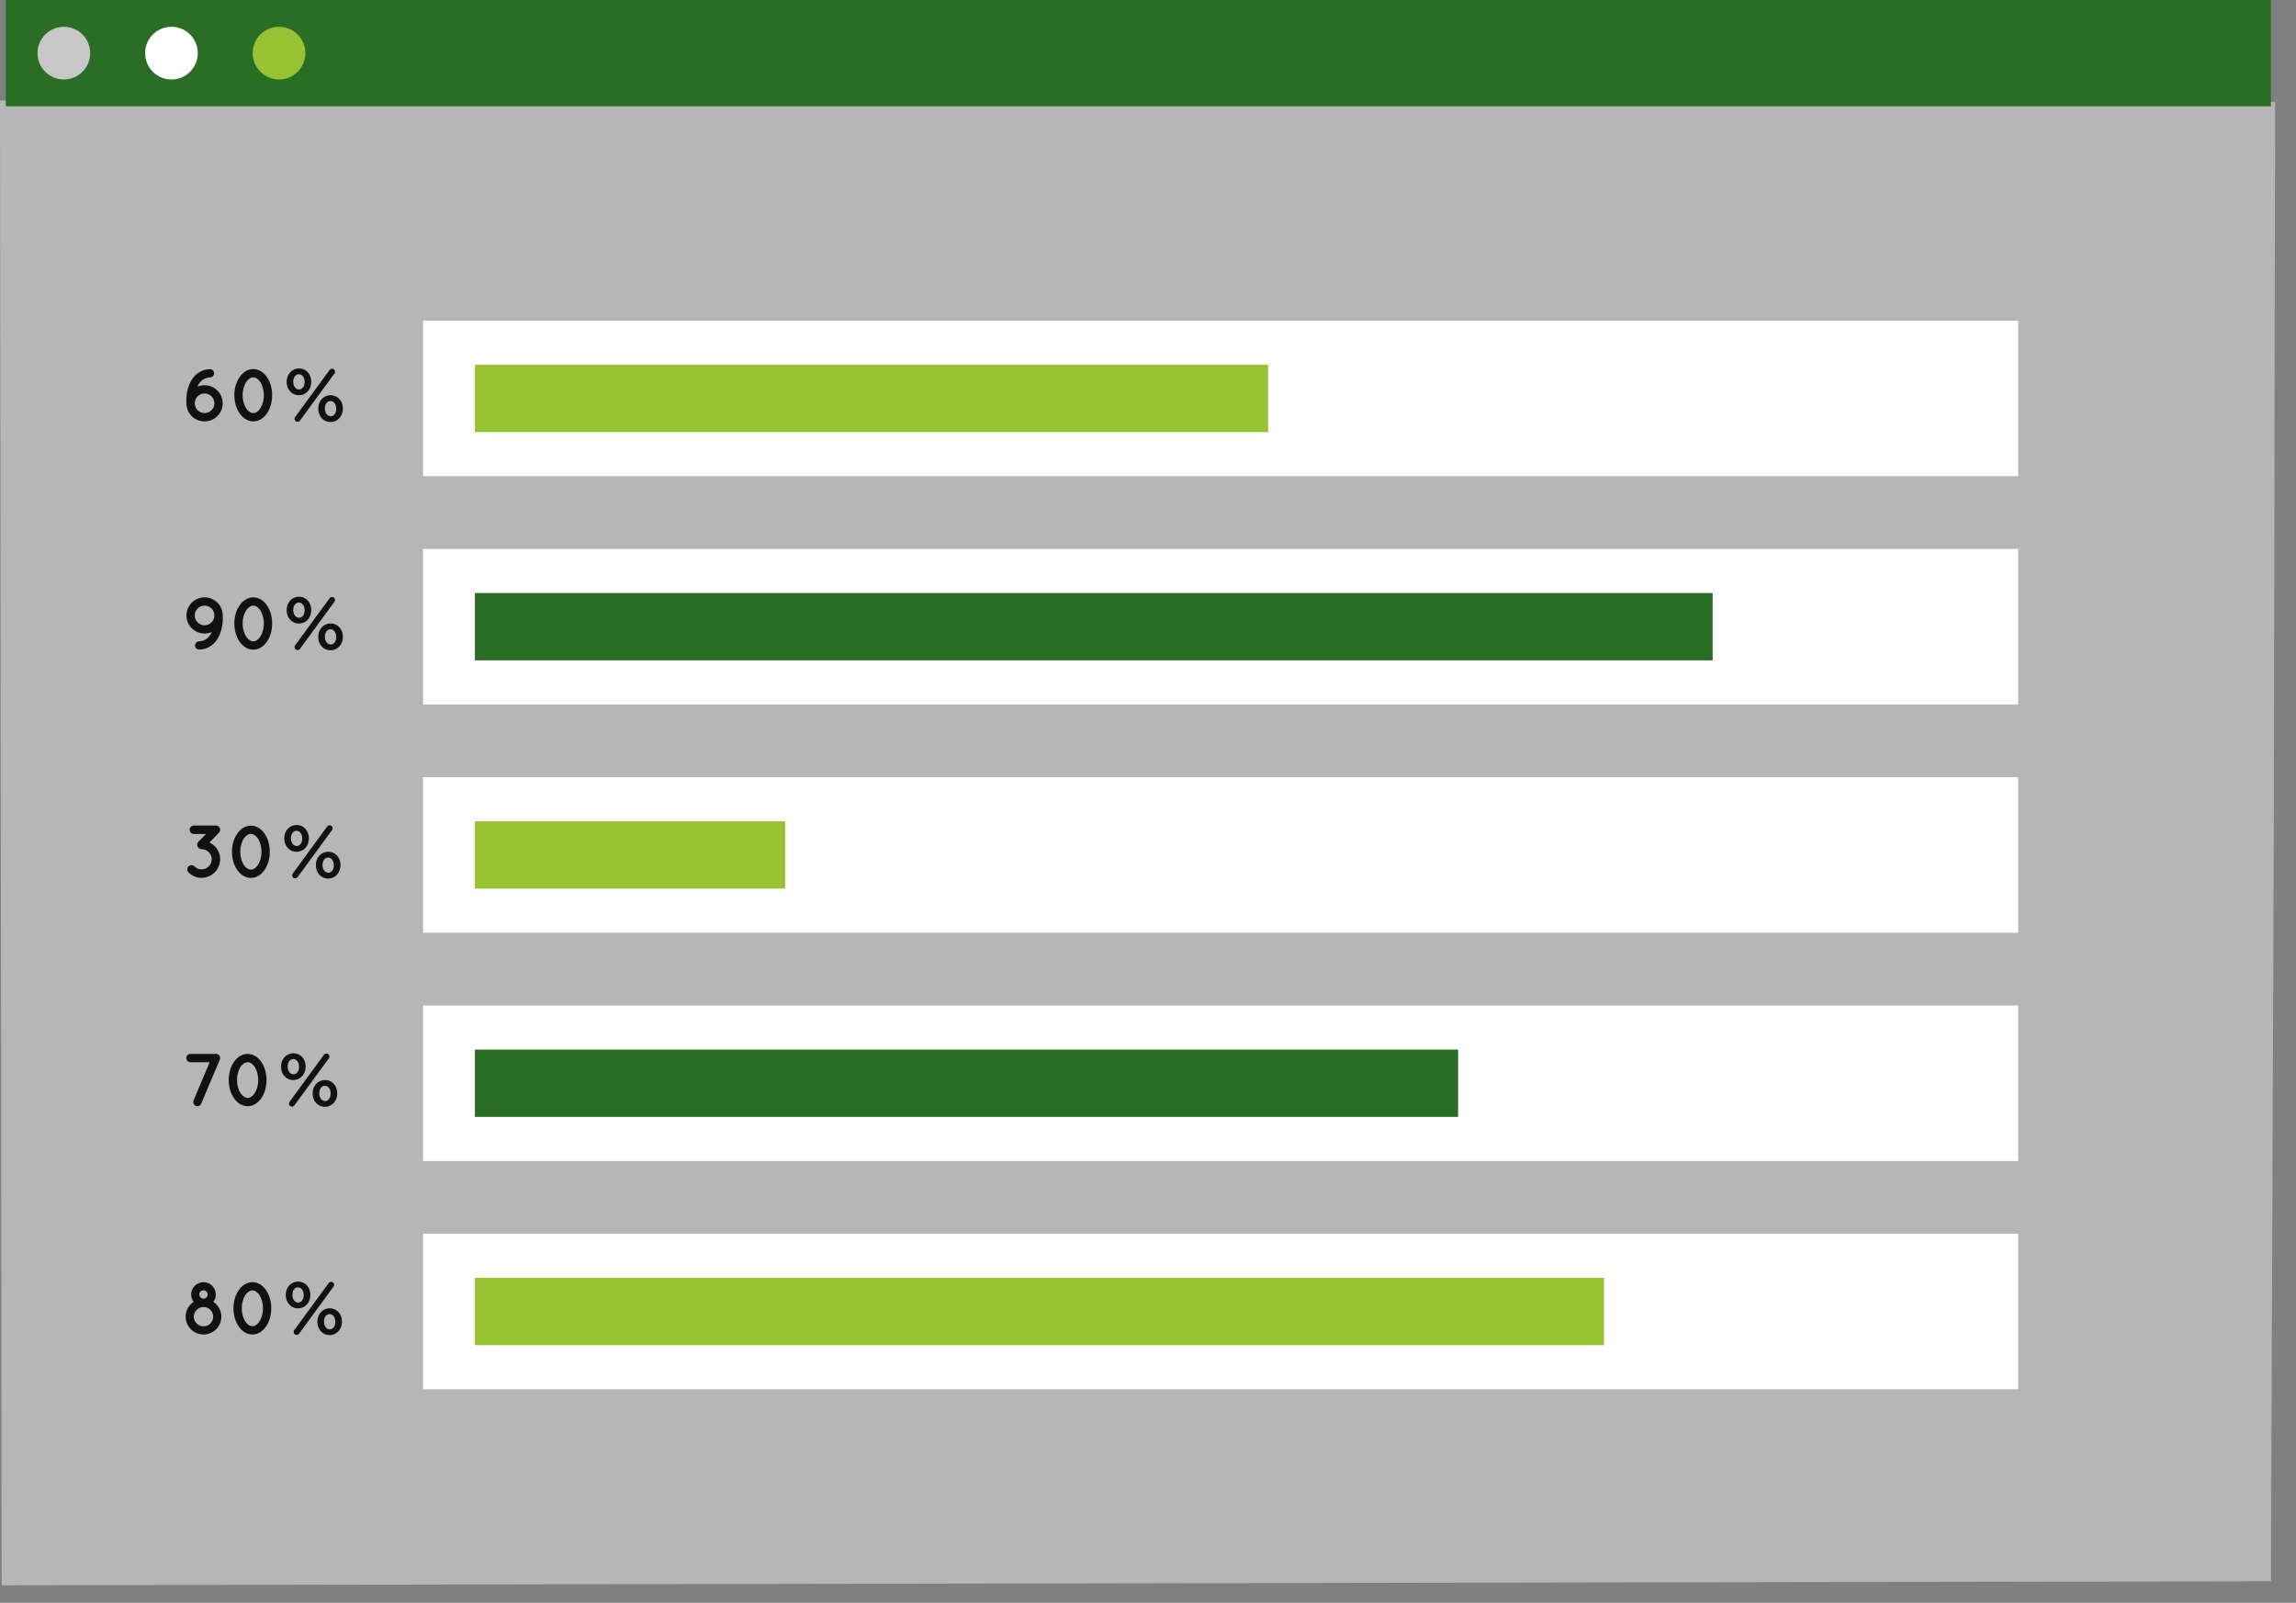 <svg width="96" height="67" viewBox="0 0 96 67" fill="none" xmlns="http://www.w3.org/2000/svg">
<rect x="0" y="0" width="96" height="67" fill="#808080" stroke="none"/>
<g opacity="0.5">
<path d="M94.952 4.442H0.241V66.096H94.952V4.442Z" fill="#EBEBEB"/>
<path d="M94.952 66.096L0.242 66.268H0.07V66.096L0 4.441V4.199H0.242L94.953 4.266H95.128L95.127 4.441L95.07 35.316L94.952 66.096ZM94.952 66.096L94.835 35.221L94.777 4.442L94.952 4.616L0.241 4.683L0.483 4.442L0.413 66.096L0.241 65.924L94.952 66.096Z" fill="#EBEBEB"/>
</g>
<path d="M94.952 0H0.241V4.442H94.952V0Z" fill="#2A6E26"/>
<path d="M3.771 2.221C3.771 2.829 3.278 3.322 2.67 3.322C2.061 3.322 1.568 2.829 1.568 2.221C1.568 1.612 2.062 1.12 2.67 1.12C3.278 1.12 3.771 1.612 3.771 2.221Z" fill="#C7C7C7"/>
<path d="M8.27 2.221C8.27 2.829 7.777 3.322 7.169 3.322C6.56 3.322 6.067 2.829 6.067 2.221C6.067 1.612 6.56 1.12 7.169 1.12C7.777 1.12 8.27 1.612 8.27 2.221Z" fill="white"/>
<path d="M12.768 2.221C12.768 2.829 12.275 3.322 11.667 3.322C11.058 3.322 10.565 2.829 10.565 2.221C10.565 1.612 11.058 1.12 11.667 1.12C12.275 1.12 12.768 1.612 12.768 2.221Z" fill="#97C233"/>
<path d="M84.384 13.403H17.69V19.904H84.384V13.403Z" fill="white"/>
<path d="M53.024 15.247H19.857V18.061H53.024V15.247Z" fill="#97C233"/>
<path d="M84.384 22.946H17.69V29.447H84.384V22.946Z" fill="white"/>
<path d="M71.61 24.789H19.857V27.604H71.61V24.789Z" fill="#2A6E26"/>
<path d="M84.384 32.488H17.69V38.989H84.384V32.488Z" fill="white"/>
<path d="M32.83 34.332H19.857V37.146H32.83V34.332Z" fill="#97C233"/>
<path d="M84.384 42.031H17.69V48.532H84.384V42.031Z" fill="white"/>
<path d="M60.967 43.874H19.857V46.688H60.967V43.874Z" fill="#2A6E26"/>
<path d="M84.384 51.573H17.69V58.073H84.384V51.573Z" fill="white"/>
<path d="M67.067 53.416H19.857V56.23H67.067V53.416Z" fill="#97C233"/>
<path d="M9.311 16.86C9.311 17.277 8.971 17.615 8.552 17.615C8.159 17.615 7.837 17.319 7.799 16.938C7.799 16.934 7.799 16.934 7.797 16.931C7.793 16.871 7.79 16.812 7.79 16.753C7.79 16.544 7.822 16.319 7.899 16.113C7.978 15.907 8.105 15.71 8.302 15.579C8.434 15.491 8.592 15.438 8.771 15.431C8.868 15.429 8.946 15.5 8.952 15.597C8.956 15.691 8.881 15.769 8.784 15.779C8.665 15.781 8.571 15.816 8.49 15.866C8.412 15.92 8.346 15.991 8.293 16.085C8.278 16.11 8.266 16.139 8.253 16.166C8.343 16.126 8.447 16.104 8.552 16.104C8.97 16.103 9.311 16.441 9.311 16.86ZM8.965 16.86C8.965 16.635 8.78 16.447 8.552 16.447C8.324 16.447 8.144 16.635 8.144 16.86C8.144 17.088 8.324 17.268 8.552 17.268C8.78 17.268 8.965 17.087 8.965 16.86Z" fill="#111111"/>
<path d="M9.798 16.521C9.801 16.234 9.873 15.974 10.011 15.775C10.142 15.575 10.345 15.428 10.592 15.428C10.832 15.428 11.038 15.575 11.169 15.775C11.304 15.974 11.379 16.235 11.379 16.521C11.379 16.806 11.304 17.068 11.169 17.268C11.038 17.465 10.832 17.615 10.592 17.615C10.345 17.615 10.142 17.465 10.011 17.268C9.873 17.068 9.801 16.806 9.798 16.521ZM11.032 16.521C11.032 16.297 10.969 16.1 10.882 15.965C10.791 15.834 10.688 15.771 10.591 15.775C10.494 15.771 10.388 15.834 10.295 15.965C10.207 16.1 10.144 16.296 10.144 16.521C10.144 16.744 10.207 16.943 10.295 17.075C10.388 17.209 10.494 17.268 10.591 17.268C10.688 17.268 10.791 17.209 10.882 17.075C10.969 16.943 11.032 16.744 11.032 16.521Z" fill="#111111"/>
<path d="M11.985 15.968V15.962C11.985 15.656 12.194 15.403 12.503 15.403C12.812 15.403 13.015 15.656 13.015 15.956V15.962C13.015 16.264 12.81 16.521 12.497 16.521C12.191 16.521 11.985 16.268 11.985 15.968ZM12.737 15.968V15.962C12.737 15.786 12.638 15.643 12.497 15.643C12.35 15.643 12.262 15.786 12.262 15.956V15.962C12.262 16.14 12.362 16.28 12.503 16.28C12.65 16.281 12.737 16.138 12.737 15.968ZM12.344 17.428L13.778 15.469C13.8 15.432 13.84 15.413 13.884 15.413C13.953 15.413 14.009 15.466 14.009 15.535C14.009 15.567 13.997 15.595 13.981 15.616L12.547 17.574C12.522 17.612 12.482 17.631 12.438 17.631C12.369 17.631 12.316 17.578 12.316 17.509C12.316 17.477 12.328 17.449 12.344 17.428ZM13.306 17.087V17.08C13.306 16.774 13.516 16.521 13.824 16.521C14.131 16.521 14.337 16.773 14.337 17.074V17.08C14.337 17.383 14.127 17.64 13.819 17.64C13.512 17.64 13.306 17.387 13.306 17.087ZM14.059 17.087V17.08C14.059 16.905 13.959 16.762 13.819 16.762C13.671 16.762 13.585 16.905 13.585 17.074V17.08C13.585 17.259 13.684 17.399 13.825 17.399C13.972 17.399 14.059 17.255 14.059 17.087Z" fill="#111111"/>
<path d="M7.796 25.727C7.796 25.308 8.136 24.971 8.555 24.971C8.948 24.971 9.27 25.267 9.308 25.648C9.308 25.652 9.308 25.652 9.311 25.655C9.313 25.714 9.317 25.773 9.317 25.833C9.317 26.042 9.286 26.267 9.208 26.473C9.13 26.679 9.002 26.876 8.805 27.008C8.674 27.095 8.514 27.148 8.337 27.154C8.24 27.157 8.162 27.085 8.155 26.988C8.152 26.895 8.227 26.816 8.324 26.807C8.442 26.804 8.536 26.77 8.617 26.719C8.695 26.666 8.761 26.595 8.814 26.5C8.829 26.475 8.842 26.448 8.855 26.42C8.764 26.46 8.661 26.482 8.555 26.482C8.136 26.482 7.796 26.145 7.796 25.727ZM8.143 25.727C8.143 25.951 8.327 26.139 8.555 26.139C8.783 26.139 8.964 25.951 8.964 25.727C8.964 25.498 8.783 25.318 8.555 25.318C8.327 25.318 8.143 25.498 8.143 25.727Z" fill="#111111"/>
<path d="M9.798 26.064C9.801 25.777 9.873 25.517 10.01 25.317C10.142 25.118 10.345 24.971 10.592 24.971C10.832 24.971 11.038 25.118 11.169 25.317C11.304 25.518 11.379 25.777 11.379 26.064C11.379 26.348 11.304 26.61 11.169 26.81C11.038 27.007 10.832 27.157 10.592 27.157C10.344 27.157 10.142 27.007 10.01 26.81C9.873 26.61 9.801 26.348 9.798 26.064ZM11.032 26.064C11.032 25.839 10.969 25.642 10.882 25.507C10.791 25.376 10.688 25.314 10.591 25.317C10.494 25.314 10.388 25.376 10.295 25.507C10.207 25.642 10.144 25.839 10.144 26.064C10.144 26.286 10.207 26.485 10.295 26.616C10.388 26.751 10.494 26.81 10.591 26.81C10.688 26.81 10.791 26.751 10.882 26.616C10.969 26.485 11.032 26.286 11.032 26.064Z" fill="#111111"/>
<path d="M11.985 25.511V25.505C11.985 25.198 12.194 24.945 12.503 24.945C12.812 24.945 13.015 25.198 13.015 25.498V25.505C13.015 25.808 12.81 26.064 12.497 26.064C12.191 26.064 11.985 25.81 11.985 25.511ZM12.737 25.511V25.505C12.737 25.33 12.638 25.186 12.497 25.186C12.35 25.186 12.262 25.33 12.262 25.498V25.505C12.262 25.682 12.362 25.823 12.503 25.823C12.65 25.823 12.737 25.68 12.737 25.511ZM12.344 26.97L13.778 25.011C13.8 24.974 13.84 24.956 13.884 24.956C13.953 24.956 14.009 25.009 14.009 25.077C14.009 25.109 13.997 25.137 13.981 25.159L12.547 27.117C12.522 27.155 12.482 27.173 12.438 27.173C12.369 27.173 12.316 27.12 12.316 27.051C12.316 27.02 12.328 26.991 12.344 26.97ZM13.306 26.629V26.622C13.306 26.317 13.516 26.063 13.824 26.063C14.131 26.063 14.337 26.316 14.337 26.616V26.622C14.337 26.925 14.127 27.182 13.819 27.182C13.512 27.182 13.306 26.929 13.306 26.629ZM14.059 26.629V26.622C14.059 26.447 13.959 26.304 13.819 26.304C13.671 26.304 13.585 26.447 13.585 26.616V26.622C13.585 26.801 13.684 26.941 13.825 26.941C13.972 26.941 14.059 26.797 14.059 26.629Z" fill="#111111"/>
<path d="M8.977 35.371C9.13 35.521 9.205 35.721 9.205 35.918C9.205 36.114 9.13 36.314 8.977 36.467C8.827 36.617 8.628 36.696 8.427 36.696C8.23 36.696 8.03 36.617 7.881 36.467C7.812 36.398 7.812 36.286 7.881 36.217C7.95 36.149 8.062 36.149 8.131 36.217C8.212 36.299 8.318 36.34 8.427 36.34C8.537 36.34 8.643 36.299 8.727 36.217C8.812 36.133 8.853 36.027 8.853 35.918C8.853 35.809 8.812 35.702 8.727 35.621C8.646 35.536 8.54 35.499 8.431 35.496C8.381 35.499 8.334 35.478 8.303 35.44C8.3 35.44 8.3 35.44 8.3 35.437C8.228 35.369 8.228 35.259 8.293 35.188L8.612 34.863H8.106C8.009 34.863 7.931 34.785 7.931 34.685C7.931 34.588 8.009 34.509 8.106 34.509H9.028C9.127 34.509 9.205 34.588 9.205 34.685C9.205 34.716 9.196 34.745 9.183 34.77C9.174 34.785 9.165 34.801 9.152 34.813L8.758 35.219C8.84 35.255 8.915 35.306 8.977 35.371Z" fill="#111111"/>
<path d="M9.698 35.606C9.701 35.319 9.773 35.059 9.911 34.859C10.042 34.66 10.245 34.513 10.492 34.513C10.732 34.513 10.938 34.66 11.07 34.859C11.204 35.06 11.28 35.319 11.28 35.606C11.28 35.891 11.205 36.152 11.07 36.352C10.938 36.549 10.732 36.699 10.492 36.699C10.245 36.699 10.042 36.549 9.911 36.352C9.774 36.152 9.701 35.891 9.698 35.606ZM10.933 35.606C10.933 35.381 10.87 35.184 10.783 35.049C10.692 34.918 10.589 34.856 10.492 34.859C10.395 34.856 10.289 34.918 10.195 35.049C10.108 35.184 10.045 35.381 10.045 35.606C10.045 35.828 10.108 36.027 10.195 36.159C10.289 36.293 10.395 36.352 10.492 36.352C10.589 36.352 10.692 36.293 10.783 36.159C10.87 36.027 10.933 35.828 10.933 35.606Z" fill="#111111"/>
<path d="M11.885 35.053V35.046C11.885 34.74 12.094 34.487 12.403 34.487C12.712 34.487 12.915 34.739 12.915 35.04V35.046C12.915 35.349 12.71 35.605 12.397 35.605C12.091 35.606 11.885 35.352 11.885 35.053ZM12.637 35.053V35.046C12.637 34.871 12.538 34.727 12.397 34.727C12.251 34.727 12.163 34.871 12.163 35.04V35.046C12.163 35.224 12.263 35.365 12.404 35.365C12.55 35.365 12.637 35.221 12.637 35.053ZM12.244 36.512L13.678 34.553C13.7 34.516 13.74 34.498 13.784 34.498C13.853 34.498 13.909 34.551 13.909 34.619C13.909 34.651 13.897 34.679 13.881 34.7L12.448 36.659C12.422 36.697 12.382 36.715 12.338 36.715C12.269 36.715 12.216 36.662 12.216 36.593C12.216 36.562 12.229 36.533 12.244 36.512ZM13.207 36.171V36.164C13.207 35.858 13.416 35.605 13.725 35.605C14.03 35.605 14.237 35.858 14.237 36.158V36.164C14.237 36.467 14.028 36.724 13.719 36.724C13.412 36.724 13.207 36.471 13.207 36.171ZM13.959 36.171V36.164C13.959 35.989 13.86 35.846 13.719 35.846C13.572 35.846 13.485 35.989 13.485 36.158V36.164C13.485 36.343 13.585 36.483 13.725 36.483C13.872 36.483 13.959 36.339 13.959 36.171Z" fill="#111111"/>
<path d="M9.192 44.292L8.411 46.138C8.386 46.203 8.323 46.242 8.252 46.242C8.233 46.242 8.208 46.239 8.186 46.229C8.098 46.188 8.058 46.088 8.092 46.004L8.767 44.402H7.961C7.867 44.402 7.789 44.321 7.789 44.227C7.789 44.13 7.867 44.055 7.961 44.055H9.033C9.042 44.055 9.051 44.055 9.064 44.058C9.086 44.061 9.108 44.074 9.13 44.083C9.132 44.086 9.136 44.09 9.139 44.093C9.145 44.096 9.148 44.099 9.151 44.105C9.154 44.112 9.161 44.114 9.163 44.118C9.166 44.124 9.17 44.127 9.173 44.13C9.175 44.133 9.179 44.143 9.179 44.146C9.182 44.152 9.186 44.155 9.191 44.161C9.191 44.165 9.194 44.174 9.194 44.178C9.197 44.184 9.197 44.187 9.201 44.193C9.203 44.215 9.203 44.24 9.201 44.262C9.198 44.273 9.195 44.283 9.192 44.292Z" fill="#111111"/>
<path d="M9.562 45.148C9.566 44.861 9.637 44.602 9.775 44.402C9.907 44.201 10.11 44.055 10.356 44.055C10.597 44.055 10.803 44.201 10.934 44.402C11.068 44.602 11.144 44.861 11.144 45.148C11.144 45.433 11.069 45.695 10.934 45.895C10.803 46.092 10.597 46.241 10.356 46.241C10.109 46.241 9.906 46.092 9.775 45.895C9.637 45.694 9.566 45.433 9.562 45.148ZM10.797 45.148C10.797 44.923 10.734 44.727 10.647 44.592C10.557 44.461 10.453 44.398 10.356 44.402C10.259 44.398 10.153 44.461 10.059 44.592C9.972 44.727 9.909 44.923 9.909 45.148C9.909 45.37 9.972 45.57 10.059 45.701C10.153 45.835 10.259 45.895 10.356 45.895C10.453 45.895 10.557 45.835 10.647 45.701C10.734 45.57 10.797 45.37 10.797 45.148Z" fill="#111111"/>
<path d="M11.75 44.595V44.588C11.75 44.282 11.959 44.029 12.268 44.029C12.578 44.029 12.78 44.281 12.78 44.582V44.588C12.78 44.891 12.575 45.147 12.262 45.147C11.956 45.148 11.75 44.895 11.75 44.595ZM12.503 44.595V44.588C12.503 44.413 12.403 44.269 12.262 44.269C12.115 44.269 12.028 44.413 12.028 44.582V44.588C12.028 44.766 12.128 44.907 12.269 44.907C12.415 44.907 12.503 44.763 12.503 44.595ZM12.109 46.054L13.543 44.095C13.565 44.058 13.605 44.04 13.649 44.04C13.718 44.04 13.775 44.093 13.775 44.161C13.775 44.192 13.762 44.221 13.746 44.243L12.313 46.201C12.287 46.239 12.247 46.257 12.204 46.257C12.134 46.257 12.081 46.204 12.081 46.135C12.081 46.104 12.094 46.075 12.109 46.054ZM13.072 45.713V45.706C13.072 45.401 13.281 45.147 13.59 45.147C13.896 45.147 14.102 45.4 14.102 45.7V45.706C14.102 46.009 13.893 46.266 13.583 46.266C13.277 46.267 13.072 46.013 13.072 45.713ZM13.824 45.713V45.706C13.824 45.531 13.725 45.388 13.584 45.388C13.437 45.388 13.35 45.531 13.35 45.7V45.706C13.35 45.885 13.45 46.026 13.591 46.026C13.737 46.026 13.824 45.882 13.824 45.713Z" fill="#111111"/>
<path d="M9.255 55.041C9.255 55.45 8.921 55.784 8.511 55.784C8.099 55.784 7.762 55.45 7.762 55.041C7.762 54.782 7.893 54.553 8.096 54.419C8.03 54.335 7.992 54.225 7.992 54.109C7.992 53.828 8.224 53.597 8.511 53.597C8.792 53.597 9.023 53.828 9.023 54.109C9.023 54.225 8.987 54.334 8.92 54.419C9.12 54.553 9.255 54.782 9.255 55.041ZM8.914 55.041C8.914 54.819 8.733 54.634 8.512 54.634C8.287 54.634 8.105 54.819 8.102 55.041C8.105 55.262 8.287 55.443 8.512 55.443C8.733 55.443 8.914 55.262 8.914 55.041ZM8.333 54.109C8.333 54.206 8.412 54.288 8.512 54.288C8.605 54.288 8.684 54.206 8.684 54.109C8.684 54.016 8.605 53.938 8.512 53.938C8.411 53.938 8.333 54.016 8.333 54.109Z" fill="#111111"/>
<path d="M9.761 54.69C9.764 54.404 9.836 54.144 9.973 53.944C10.105 53.744 10.308 53.597 10.555 53.597C10.795 53.597 11.001 53.744 11.132 53.944C11.267 54.144 11.341 54.404 11.341 54.69C11.341 54.975 11.267 55.237 11.132 55.437C11.001 55.634 10.795 55.784 10.555 55.784C10.307 55.784 10.104 55.634 9.973 55.437C9.836 55.237 9.765 54.975 9.761 54.69ZM10.995 54.69C10.995 54.466 10.933 54.269 10.845 54.134C10.755 54.003 10.652 53.94 10.555 53.944C10.458 53.941 10.351 54.004 10.258 54.134C10.17 54.269 10.108 54.466 10.108 54.69C10.108 54.913 10.17 55.112 10.258 55.243C10.351 55.378 10.458 55.437 10.555 55.437C10.652 55.437 10.755 55.378 10.845 55.243C10.933 55.112 10.995 54.913 10.995 54.69Z" fill="#111111"/>
<path d="M11.947 54.137V54.131C11.947 53.825 12.156 53.572 12.465 53.572C12.775 53.572 12.977 53.824 12.977 54.124V54.131C12.977 54.434 12.772 54.69 12.459 54.69C12.153 54.69 11.947 54.437 11.947 54.137ZM12.7 54.137V54.131C12.7 53.956 12.6 53.812 12.459 53.812C12.313 53.812 12.226 53.956 12.226 54.124V54.131C12.226 54.309 12.325 54.449 12.466 54.449C12.613 54.45 12.7 54.306 12.7 54.137ZM12.306 55.597L13.74 53.638C13.762 53.601 13.803 53.583 13.846 53.583C13.915 53.583 13.972 53.636 13.972 53.704C13.972 53.735 13.959 53.764 13.943 53.785L12.51 55.744C12.485 55.782 12.445 55.8 12.401 55.8C12.332 55.8 12.278 55.747 12.278 55.678C12.278 55.647 12.291 55.618 12.306 55.597ZM13.269 55.256V55.249C13.269 54.944 13.478 54.69 13.787 54.69C14.092 54.69 14.299 54.943 14.299 55.243V55.249C14.299 55.552 14.09 55.809 13.781 55.809C13.474 55.809 13.269 55.556 13.269 55.256ZM14.021 55.256V55.249C14.021 55.074 13.922 54.931 13.781 54.931C13.634 54.931 13.547 55.074 13.547 55.243V55.249C13.547 55.428 13.647 55.568 13.788 55.568C13.934 55.568 14.021 55.424 14.021 55.256Z" fill="#111111"/>
</svg>
